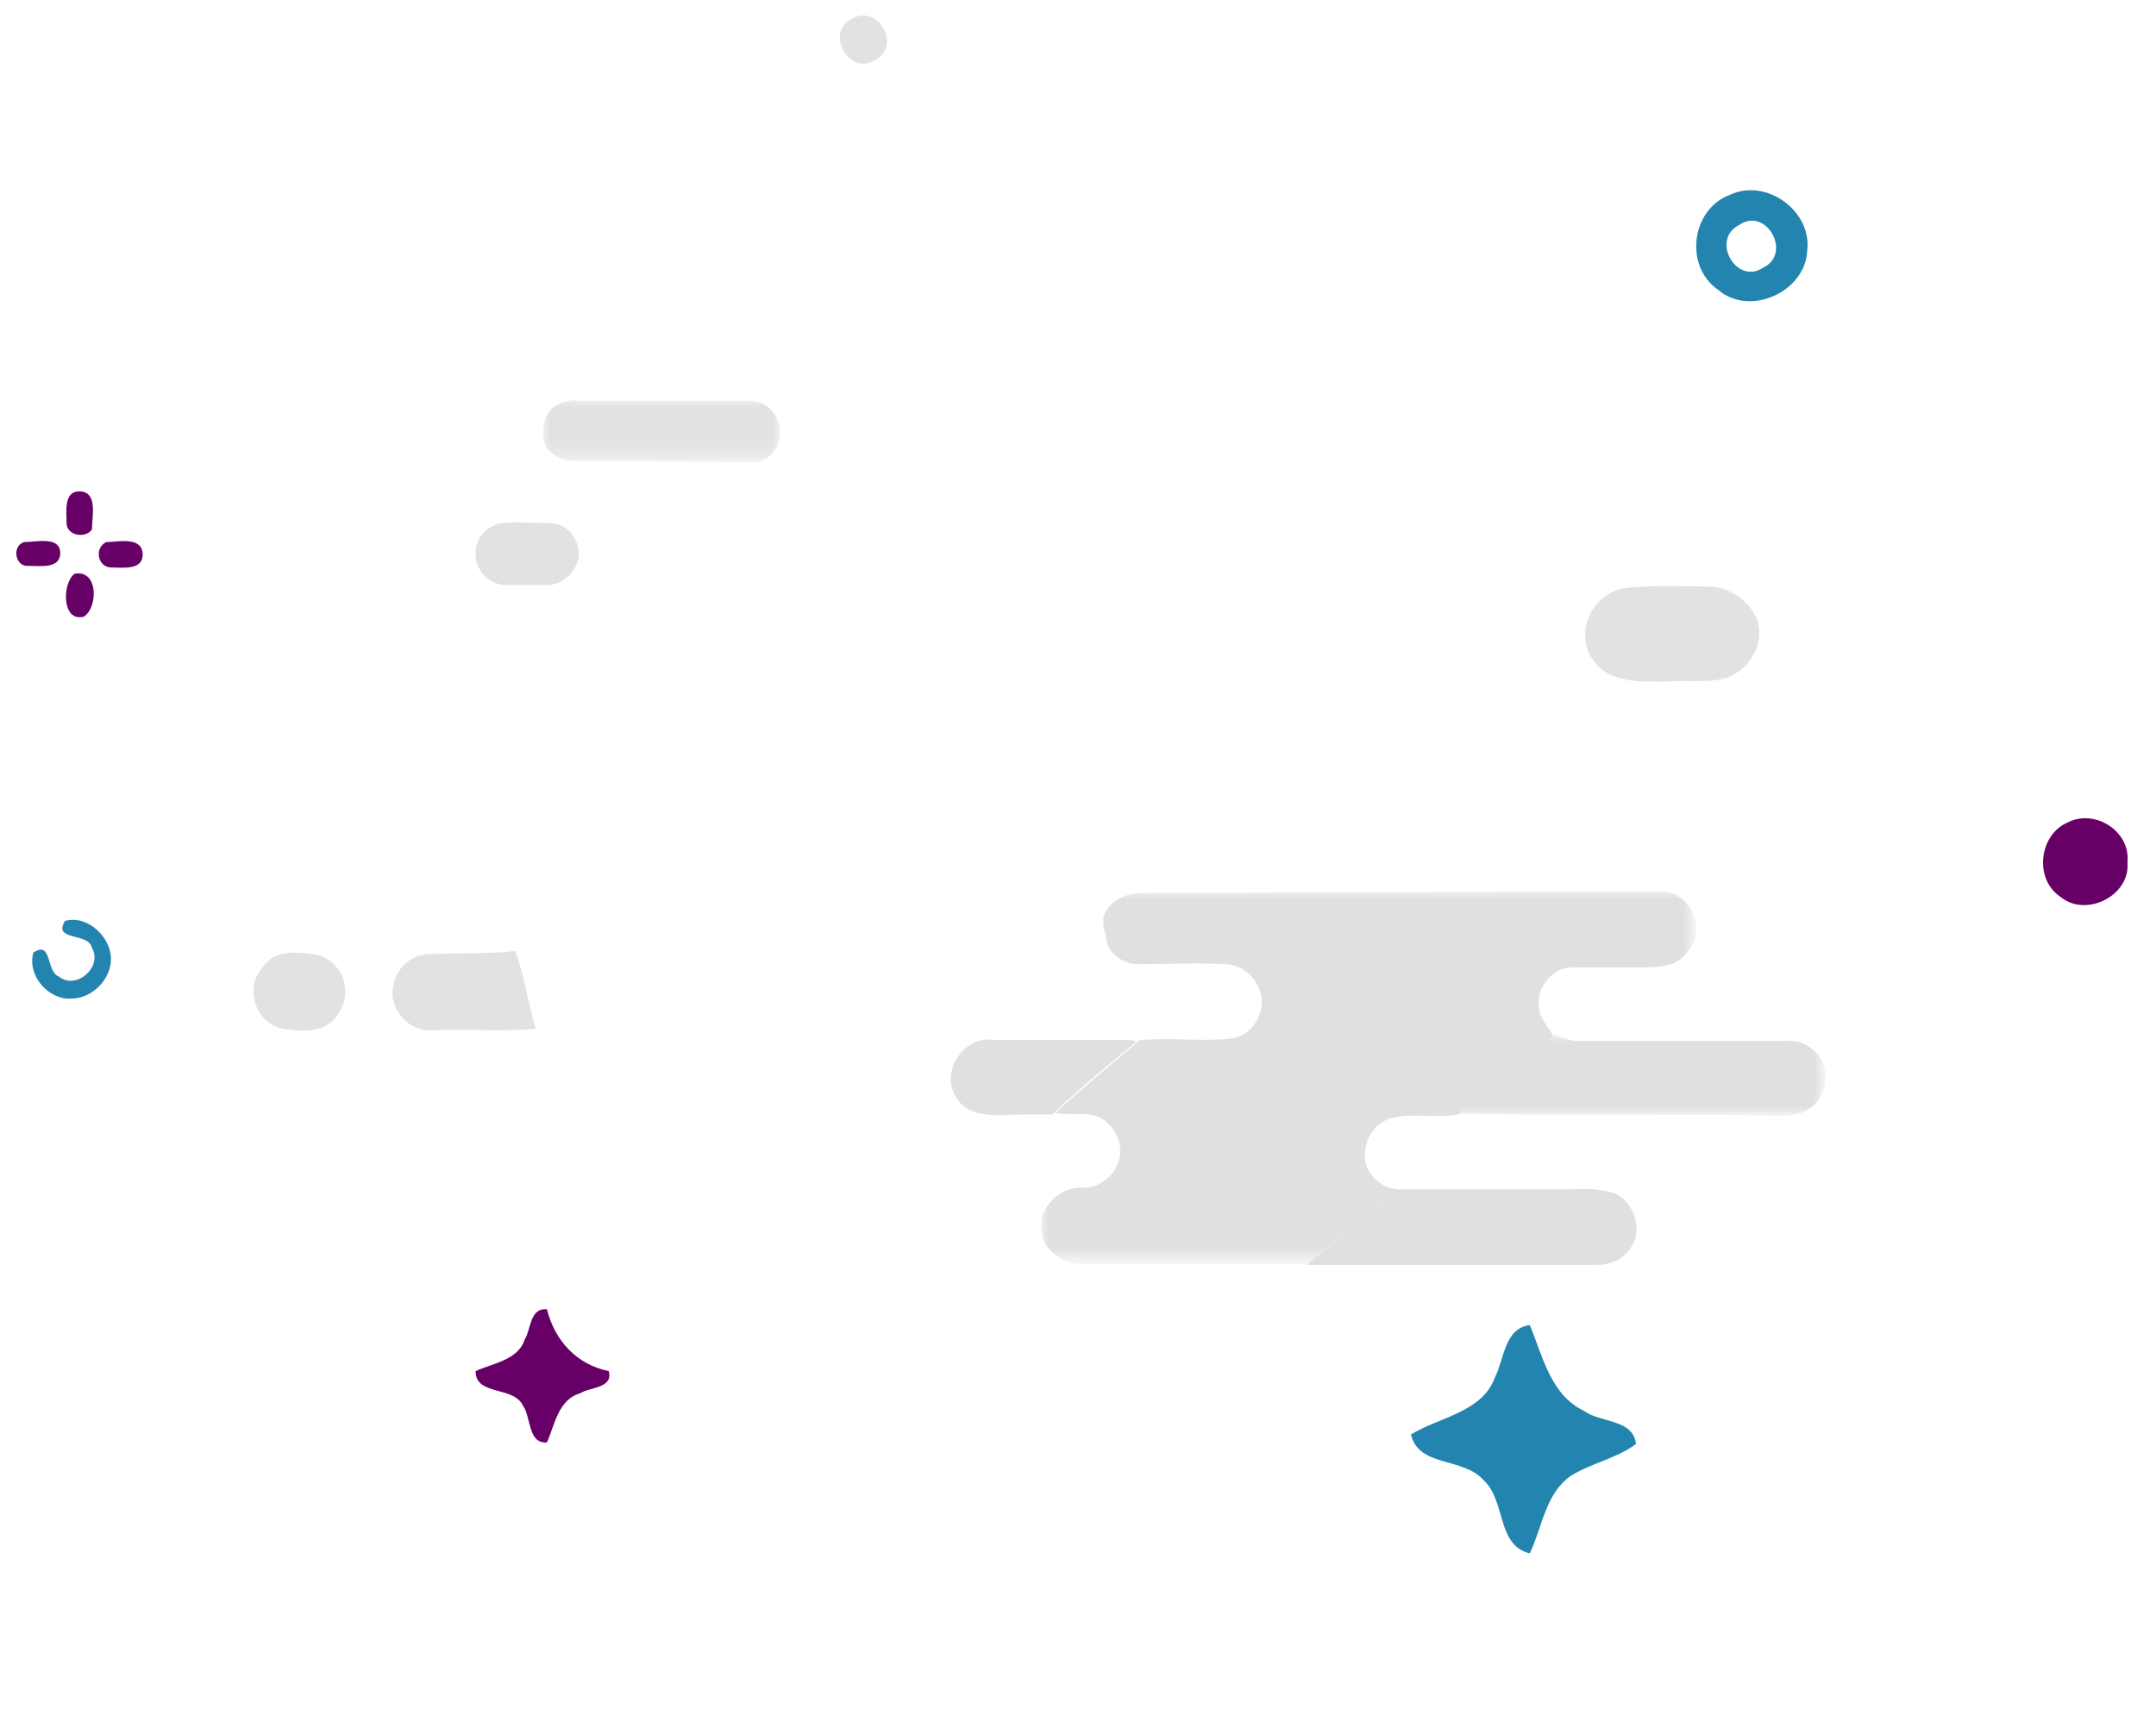 <?xml version="1.0" encoding="utf-8"?>
<!-- Generator: Adobe Illustrator 23.0.1, SVG Export Plug-In . SVG Version: 6.00 Build 0)  -->
<svg version="1.1" id="Layer_1" xmlns="http://www.w3.org/2000/svg" xmlns:xlink="http://www.w3.org/1999/xlink" x="0px" y="0px"
	 viewBox="0 0 136 109" style="enable-background:new 0 0 136 109;" xml:space="preserve">
<style type="text/css">
	.st0{filter:url(#Adobe_OpacityMaskFilter);}
	.st1{fill-rule:evenodd;clip-rule:evenodd;fill:#FFFFFF;}
	.st2{mask:url(#mask-2_1_);fill-rule:evenodd;clip-rule:evenodd;fill:#E0E0E0;}
	.st3{filter:url(#Adobe_OpacityMaskFilter_1_);}
	.st4{mask:url(#mask-4_1_);fill-rule:evenodd;clip-rule:evenodd;fill:#E0E0E0;}
	.st5{fill-rule:evenodd;clip-rule:evenodd;fill:#E0E0E0;}
	.st6{fill-rule:evenodd;clip-rule:evenodd;fill:#E2E2E2;}
	.st7{filter:url(#Adobe_OpacityMaskFilter_2_);}
	.st8{mask:url(#mask-6_1_);fill-rule:evenodd;clip-rule:evenodd;fill:#E2E2E2;}
	.st9{fill-rule:evenodd;clip-rule:evenodd;fill:#660066;}
	.st10{fill-rule:evenodd;clip-rule:evenodd;fill:#2385AF;}
</style>
<title>Group 8</title>
<desc>Created with Sketch.</desc>
<g id="Group-8">
	<g id="Page-1" transform="translate(59, 55)">
		<g id="Group-3" transform="translate(5.462, 0.029)">
			<g id="Clip-2">
			</g>
			<defs>
				<filter id="Adobe_OpacityMaskFilter" filterUnits="userSpaceOnUse" x="1.2" y="1.2" width="41.4" height="23.5">
					<feColorMatrix  type="matrix" values="1 0 0 0 0  0 1 0 0 0  0 0 1 0 0  0 0 0 1 0"/>
				</filter>
			</defs>
			<mask maskUnits="userSpaceOnUse" x="1.2" y="1.2" width="41.4" height="23.5" id="mask-2_1_">
				<g class="st0">
					<polygon id="path-1_1_" class="st1" points="42.6,1.2 1.2,1.2 1.2,24.7 42.6,24.7 					"/>
				</g>
			</mask>
			<path id="Fill-1" class="st2" d="M5.4,2.3c0.5-0.7,1.4-1,2.2-1c10.9,0,21.7-0.1,32.6-0.1C42.1,1.1,43.3,3.6,42,5
				c-0.7,1.1-2.2,1-3.3,1c-1.3,0-2.7,0-4,0c-1.2,0-2.2,1.2-2.1,2.4c0,0.8,0.6,1.3,0.9,1.9c-2,1.7-4,3.3-6,5
				c-1.4,0.2-2.8-0.1-4.2,0.2c-1.3,0.4-2,1.9-1.5,3.2c0.4,0.8,1.3,1.4,2.2,1.3c3.5,0,7,0,10.4,0c0.9,0,1.8-0.1,2.7,0.2
				c-4.4,0.1-8.8,0.1-13.1,0.1c-0.5,0-0.9,0.2-1.3,0.5c-1.6,1.3-3.1,2.6-4.7,3.9c-0.9,0.1-1.9,0-2.8,0c-1.7,0-3.5,0-5.2,0
				c-2.1,0-4.3,0-6.4,0c-0.8,0-1.6-0.5-2.1-1.2c-0.1-0.2-0.2-0.4-0.2-0.6c-0.1-0.4-0.1-0.8,0-1.2c0.3-1,1.3-1.8,2.4-1.8
				c1.3,0.1,2.5-1,2.5-2.3c0-1.1-0.8-2.1-1.8-2.3c-0.8-0.1-1.5,0-2.3-0.1c1.7-1.6,3.6-3.1,5.3-4.6c1.9-0.2,3.8,0.1,5.7-0.1
				c1.3-0.1,2.2-1.4,2-2.7c-0.2-1.1-1.2-2-2.3-2c-1.8-0.1-3.7,0-5.5,0c-1,0-2-0.8-2-1.8C5.1,3.5,5,2.8,5.4,2.3"/>
		</g>
		<g id="Group-6" transform="translate(31.823, 9.273)">
			<g id="Clip-5">
			</g>
			<defs>
				<filter id="Adobe_OpacityMaskFilter_1_" filterUnits="userSpaceOnUse" x="1.1" y="1" width="23.2" height="5.1">
					<feColorMatrix  type="matrix" values="1 0 0 0 0  0 1 0 0 0  0 0 1 0 0  0 0 0 1 0"/>
				</filter>
			</defs>
			<mask maskUnits="userSpaceOnUse" x="1.1" y="1" width="23.2" height="5.1" id="mask-4_1_">
				<g class="st3">
					<polygon id="path-3_1_" class="st1" points="24.3,6.1 24.3,1 1.1,1 1.1,6.1 					"/>
				</g>
			</mask>
			<path id="Fill-4" class="st4" d="M1.1,6c2-1.7,4-3.3,6-5c0.6,0.2,1.1,0.4,1.7,0.4c4.4,0,8.7,0,13.1,0c1-0.1,2,0.6,2.3,1.5
				c0.4,1.1-0.1,2.4-1.1,2.9c-0.7,0.4-1.6,0.3-2.4,0.3C14.2,6,7.6,6.1,1.1,6"/>
		</g>
		<g id="Group-9" transform="translate(0, 9.51)">
			<path id="Fill-7" class="st5" d="M1.2,4.5C0.4,2.9,1.9,0.8,3.7,1.1c2.9,0,5.8,0,8.7,0l0.3,0.1C10.9,2.7,9,4.2,7.4,5.8
				c-0.6,0-1.2,0-1.8,0C4,5.8,2,6.2,1.2,4.5"/>
		</g>
		<path id="Fill-10" class="st5" d="M28.2,20.8c0.4-0.3,0.8-0.6,1.3-0.5c4.4-0.1,8.8,0,13.1-0.1c1.1,0.3,1.8,1.6,1.6,2.7
			c-0.2,1.1-1.2,1.9-2.4,1.9c-6.1,0-12.2,0-18.4,0C25.1,23.4,26.6,22.1,28.2,20.8"/>
	</g>
	<g transform="translate(15, 59)">
		<path class="st6" d="M17.5,1c0.6,1.6,0.8,3.3,1.3,4.9c-2.1,0.2-4.3,0-6.5,0.1c-1.5,0.1-2.8-1.3-2.5-2.8c0.2-1.1,1.1-2,2.3-2
			C13.9,1.1,15.7,1.2,17.5,1"/>
		<path id="Fill-3" class="st6" d="M2.4,1.3C3.2,1,4,1.1,4.8,1.2c1.7,0.2,2.6,2.4,1.5,3.8C5.6,6.2,4,6.1,2.8,5.9
			C1.3,5.6,0.5,3.7,1.3,2.4C1.6,1.9,2,1.5,2.4,1.3"/>
	</g>
	<g transform="translate(29, 24)">
		<g transform="translate(4.101, 0.087)">
			<defs>
				<filter id="Adobe_OpacityMaskFilter_2_" filterUnits="userSpaceOnUse" x="1.1" y="1.1" width="15" height="3.9">
					<feColorMatrix  type="matrix" values="1 0 0 0 0  0 1 0 0 0  0 0 1 0 0  0 0 0 1 0"/>
				</filter>
			</defs>
			<mask maskUnits="userSpaceOnUse" x="1.1" y="1.1" width="15" height="3.9" id="mask-6_1_">
				<g class="st7">
					<polygon id="path-5_1_" class="st1" points="16.2,5 16.2,1.1 1.1,1.1 1.1,5 					"/>
				</g>
			</mask>
			<path class="st8" d="M2.4,1.3c0.4-0.1,0.7-0.2,1.1-0.1c3.6,0,7.2,0,10.7,0c1.1,0,2,1,1.9,2.1c0,1-0.9,1.9-1.9,1.8
				C10.5,5,6.8,5,3.1,5C2.4,5,1.6,4.6,1.3,4C0.9,3,1.3,1.6,2.4,1.3"/>
		</g>
		<path class="st6" d="M2.6,9c1-0.1,2.1,0,3.1,0c1.1,0,1.9,1.1,1.8,2.1c-0.1,0.9-0.9,1.7-1.8,1.8c-0.9,0-1.8,0-2.8,0
			c-1,0-1.8-0.8-1.9-1.8C0.9,10.1,1.6,9.2,2.6,9"/>
	</g>
	<g transform="translate(88, 50)">
		<path class="st9" d="M42.4,1.9c1.7-0.9,4,0.5,3.8,2.5c0.2,2.1-2.6,3.5-4.2,2.2C40.3,5.5,40.6,2.7,42.4,1.9"/>
		<path class="st10" d="M6.3,36.9c0.6-1.2,0.6-3.1,2.2-3.3c0.8,1.9,1.3,4.4,3.4,5.4c1.1,0.8,3.1,0.5,3.3,2.1c-1.2,0.9-2.8,1.2-4.1,2
			c-1.6,1.1-1.8,3.2-2.6,4.9c-2.1-0.5-1.5-3.3-2.9-4.6c-1.3-1.5-4.1-0.8-4.6-2.9C2.8,39.4,5.5,39.1,6.3,36.9"/>
	</g>
	<g transform="translate(0, 30)">
		<path class="st9" d="M4.2,3C4.2,2.3,4,1,5,1c1.2,0,0.8,1.6,0.8,2.4C5.4,4,4.2,3.8,4.2,3"/>
		<path class="st9" d="M1.5,4.2c0.8,0,2.3-0.4,2.3,0.7c0,1-1.3,0.8-2,0.8C1,5.8,0.7,4.5,1.5,4.2"/>
		<path class="st9" d="M6.7,4.2C7.4,4.2,9,3.8,9,5c0,1-1.3,0.8-2,0.8C6.2,5.8,5.9,4.6,6.7,4.2"/>
		<path class="st9" d="M4.7,6.2c1.5-0.3,1.5,2.1,0.6,2.7C3.9,9.3,3.9,6.8,4.7,6.2"/>
	</g>
	<path id="Fill-9" class="st6" d="M53.7,1.2c1.7-1,3.2,1.7,1.5,2.6C53.6,4.8,52,2.1,53.7,1.2"/>
	<path class="st10" d="M109.7,14.2c-1.8,0.9-0.2,3.8,1.5,2.7C113.1,16,111.4,13,109.7,14.2 M109.1,12.3c2.3-1.1,5.2,1,4.9,3.5
		c-0.1,2.6-3.6,4.2-5.6,2.5C106.2,16.8,106.7,13.2,109.1,12.3"/>
	<path class="st10" d="M4.1,58.1c1.4-0.4,2.9,1,2.9,2.4C7,61.8,5.8,63,4.5,63c-1.4,0.1-2.8-1.4-2.4-2.9c1.2-0.8,0.8,1.2,1.6,1.5
		c1.1,0.9,2.8-0.6,2.1-1.8C5.6,58.8,3.3,59.4,4.1,58.1"/>
	<g id="Group-13" transform="translate(29, 81)">
		<path id="Fill-11" class="st9" d="M4.1,3.5c0.4-0.6,0.3-2,1.4-1.9c0.5,2,1.9,3.5,3.9,3.9c0.3,1.1-1.2,1-1.8,1.4
			C6.2,7.3,6,8.9,5.5,10c-1.2,0.1-1-1.6-1.5-2.3C3.4,6.4,1,7.1,1,5.5C2.1,5,3.7,4.8,4.1,3.5"/>
	</g>
	<path class="st6" d="M102.5,37.1c1.7-0.2,3.5-0.1,5.2-0.1c1.4,0,2.6,0.9,3.1,2c0.6,1.5-0.4,3.3-2,3.8c-1.2,0.3-2.5,0.1-3.7,0.2
		c-1.5,0-3.4,0.1-4.4-1.1C99.2,40.3,100.2,37.5,102.5,37.1"/>
</g>
</svg>
